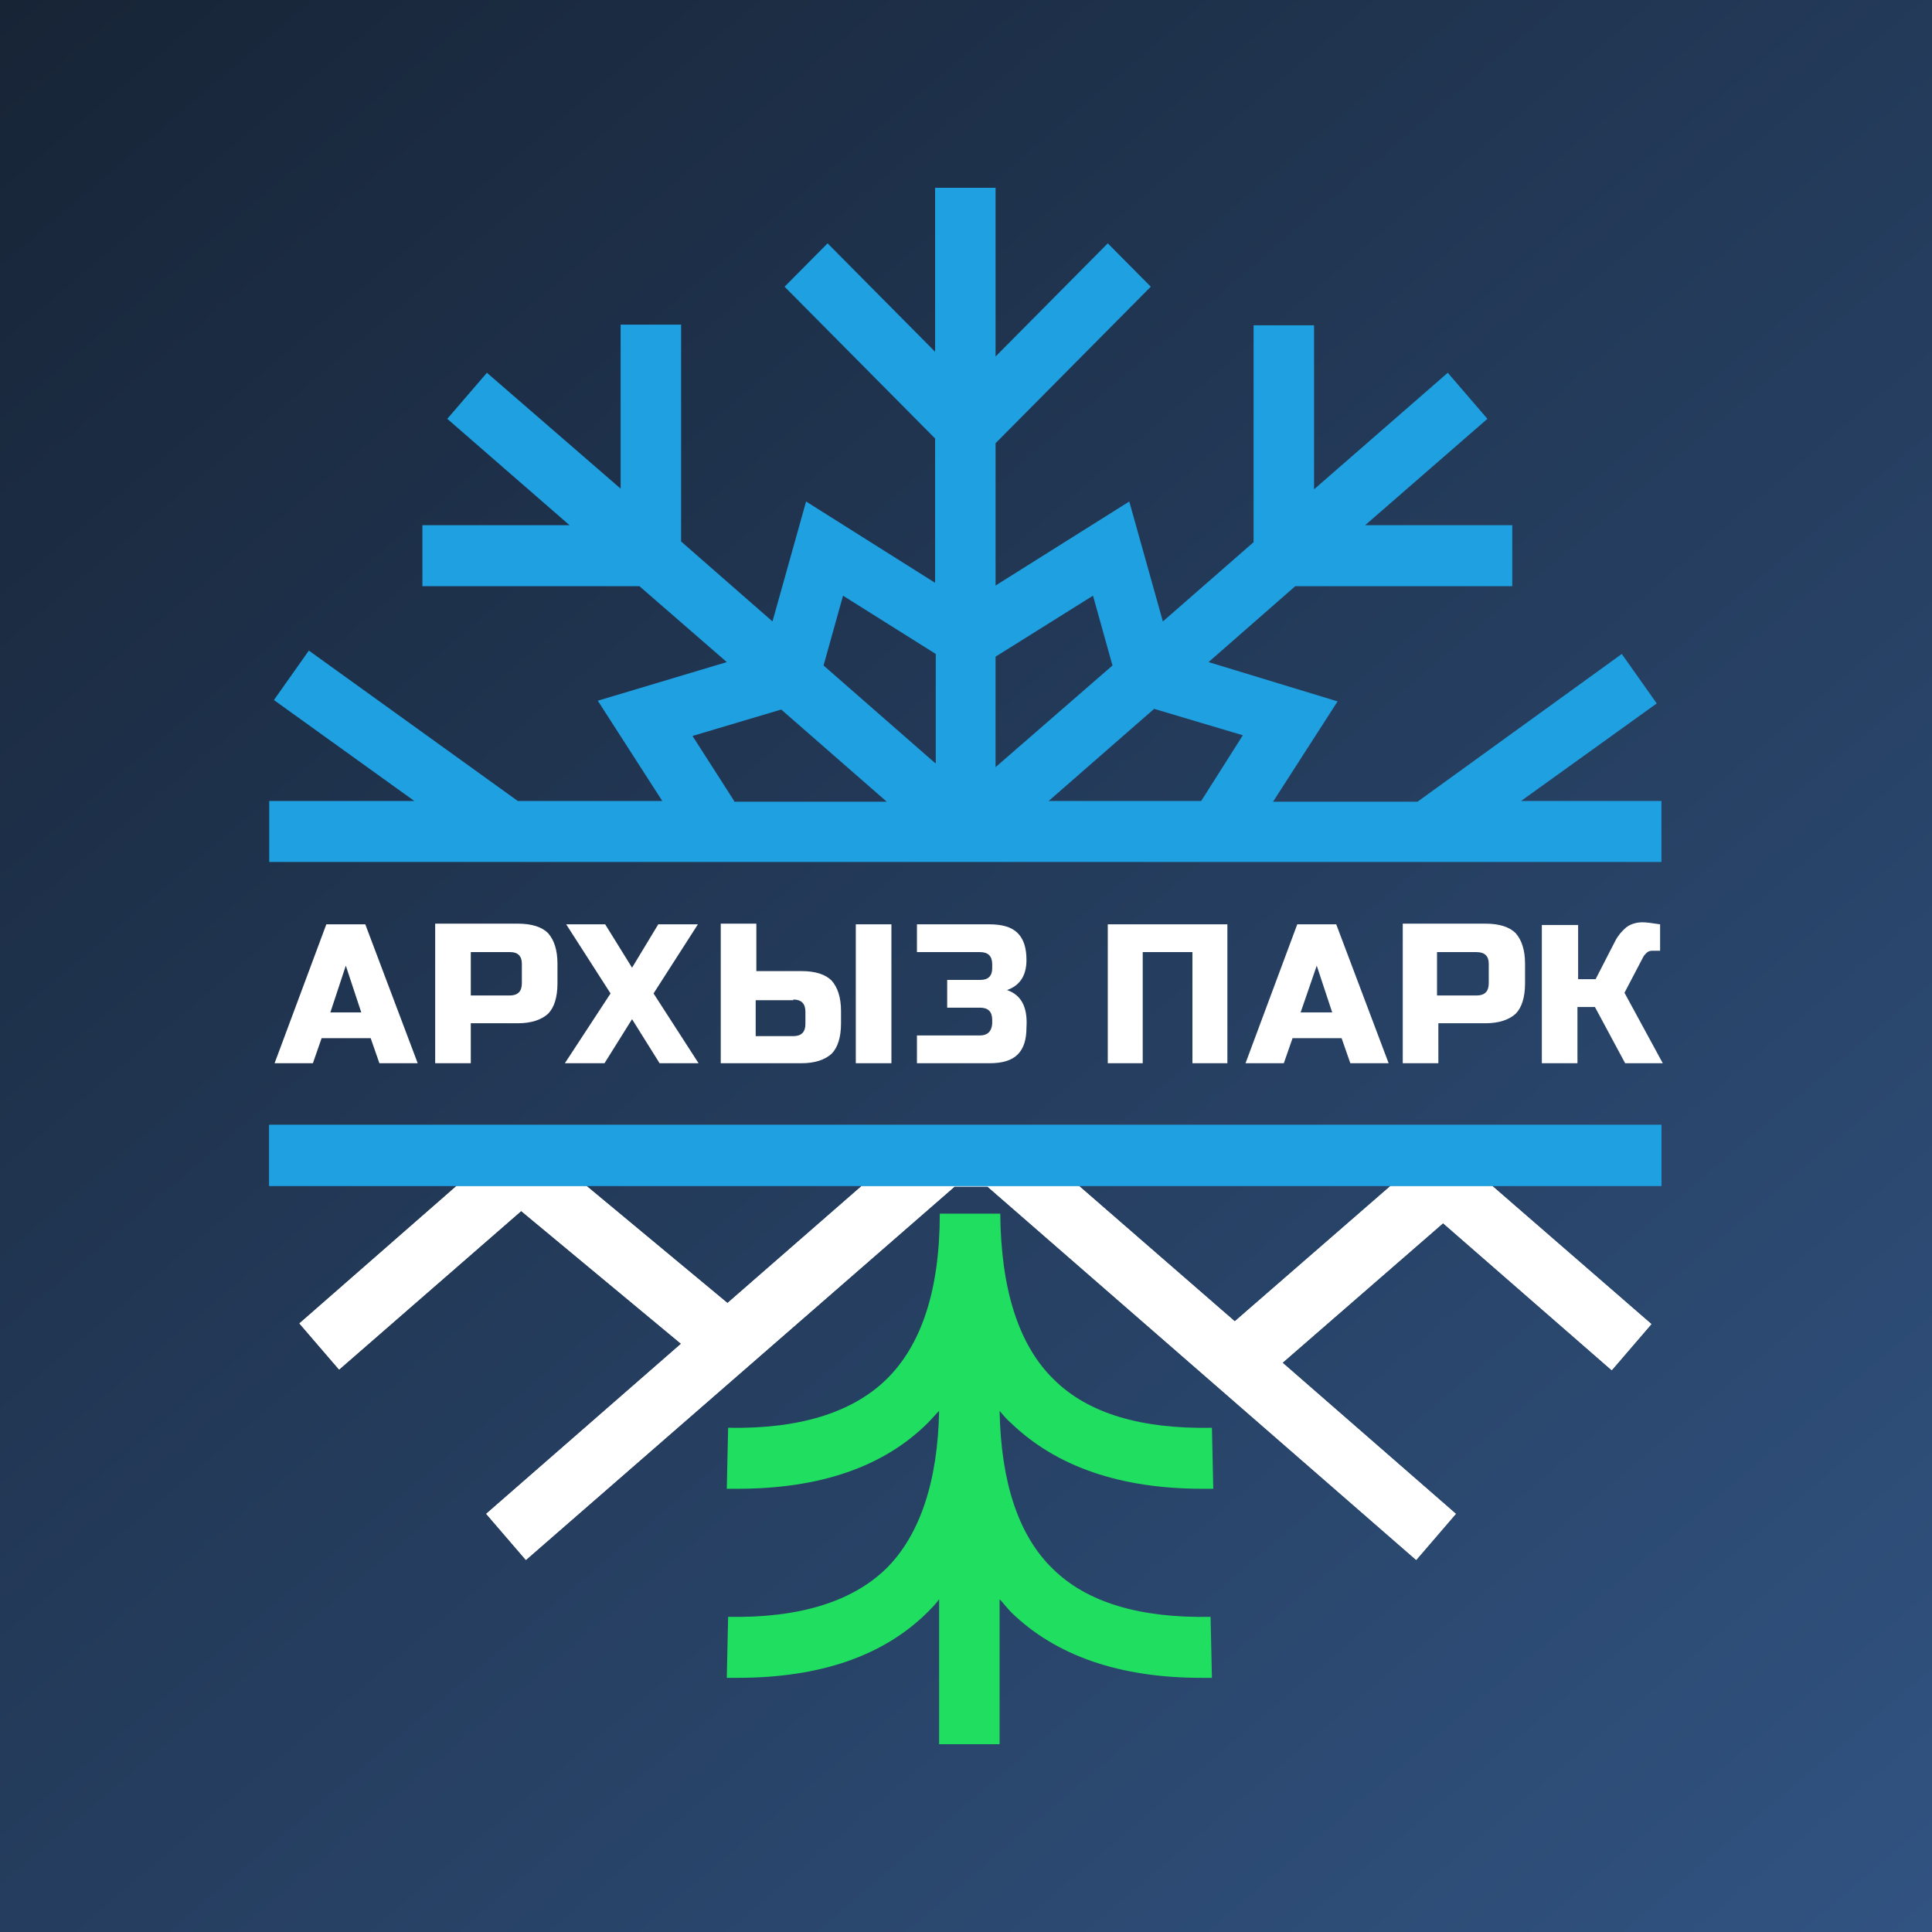 <svg width="427" height="427" viewBox="0 0 427 427" fill="none" xmlns="http://www.w3.org/2000/svg">
<rect x="0" y="0" width="427" height="427" fill="#808080" stroke="none"/>
<rect width="427" height="427" fill="url(#paint0_linear_344_496)"/>
<g clip-path="url(#clip0_344_496)">
<path d="M367.203 177.033H336.165L366.163 155.468L358.441 144.535L313.296 177.183H281.367L295.623 155.019L267.11 146.332L286.268 129.559H334.235V116.081H301.712L328.74 92.568L319.978 82.385L290.426 108.143V71.901H277.06V119.825L257.012 137.347L249.587 110.839L220.034 129.409V97.96L254.339 63.365L244.835 53.78L220.034 78.79V41.5H206.669V77.742L182.908 53.78L173.404 63.365L206.669 96.911V128.81L178.156 110.839L170.73 137.347L150.534 119.675V71.752H137.168V107.994L107.616 82.385L98.854 92.568L125.882 116.081H93.359V129.559H141.326L160.632 146.332L132.119 154.869L146.376 177.033H114.447L68.262 143.786L60.539 154.719L91.577 177.033H59.5V190.512H367.203V177.033ZM162.266 177.033L153.058 162.656L172.661 156.816L195.976 177.183H162.266V177.033ZM206.669 168.647L182.017 147.081L186.324 131.656L206.817 144.535V168.647H206.669ZM220.034 145.134L241.568 131.656L245.874 147.081L220.034 169.545V145.134ZM265.477 177.033H231.766L255.081 156.666L274.684 162.507L265.477 177.033Z" fill="#1FA0E1"/>
<path d="M100.933 262.097L66.183 292.499L74.945 302.682L115.189 267.638L150.534 296.992L107.467 334.581L116.229 344.765L210.975 262.247H218.252L312.999 344.765L321.76 334.581L283.446 301.185L318.939 270.334L356.214 302.832L364.975 292.648L329.78 262.097H100.933ZM307.355 262.097L272.902 292.049L238.449 262.097H307.355ZM190.482 262.097L160.781 288.006L129.595 262.097H190.482Z" fill="white"/>
<path d="M100.933 262.097L66.183 292.499L74.945 302.682L115.189 267.638L150.534 296.992L107.467 334.581L116.229 344.765L210.975 262.247H218.252L312.999 344.765L321.76 334.581L283.446 301.185L318.939 270.334L356.214 302.832L364.975 292.648L329.78 262.097H100.933ZM307.355 262.097L272.902 292.049L238.449 262.097H307.355ZM190.482 262.097L160.781 288.006L129.595 262.097H190.482Z" fill="white"/>
<path d="M59.5 262.097H367.203V248.619H59.5V262.097Z" fill="#1FA0E1"/>
<path d="M59.5 262.097H367.203V248.619H59.5V262.097Z" fill="#1FA0E1"/>
<path d="M265.774 329.04C266.516 329.04 267.407 329.04 268.15 329.04L267.853 315.562C252.26 315.861 240.528 312.417 232.954 304.929C225.083 297.291 221.222 284.861 221.074 268.238H214.391H207.708C207.708 285.011 203.699 297.291 195.828 304.929C188.254 312.267 176.522 315.861 160.929 315.562L160.632 329.04C161.523 329.04 162.266 329.04 163.008 329.04C181.126 329.04 195.234 324.248 205.035 314.514C205.926 313.615 206.669 312.716 207.56 311.818C207.263 327.543 203.253 339.374 195.828 346.712C188.254 354.05 176.522 357.645 160.929 357.345L160.632 370.824C161.523 370.824 162.266 370.824 163.008 370.824C181.126 370.824 195.234 366.031 205.035 356.297C205.926 355.398 206.817 354.5 207.56 353.451V385.5H220.925V353.451C221.816 354.35 222.559 355.398 223.45 356.297C233.251 365.881 247.359 370.824 265.477 370.824C266.219 370.824 267.11 370.824 267.853 370.824L267.556 357.345C251.963 357.645 240.231 354.2 232.657 346.712C225.083 339.374 221.222 327.543 220.925 311.818C221.668 312.716 222.559 313.765 223.45 314.514C233.4 324.098 247.508 329.04 265.774 329.04Z" fill="#20DF60"/>
<path fill-rule="evenodd" clip-rule="evenodd" d="M340.769 234.991V204.439H348.788V216.42H352.649L356.956 208.034C357.55 206.836 358.441 205.787 359.332 205.039C360.223 204.29 361.56 203.84 363.045 203.84C363.787 203.84 364.975 203.99 366.906 204.29V210.13H365.124C364.678 210.13 364.233 210.28 363.936 210.58L363.936 210.58C363.639 210.879 363.342 211.179 363.193 211.478L359.035 219.416L367.5 234.991H359.184L352.501 222.561H348.64V234.991H340.769ZM96.181 234.991V204.29V204.14H114.447C117.565 204.14 119.793 204.889 121.13 206.237C122.466 207.734 123.209 209.981 123.209 212.976V217.319C123.209 220.464 122.466 222.71 121.13 224.058C119.645 225.406 117.417 226.155 114.447 226.155H104.051V234.991H96.181ZM115.338 217.319V212.976C115.338 211.328 114.447 210.43 112.813 210.43H104.051V220.015H112.665C114.447 220.015 115.338 219.116 115.338 217.319ZM69.153 234.991H60.688L72.123 204.29H80.736L92.32 234.991H83.855L81.924 229.45H71.084L69.153 234.991ZM79.845 223.759L76.43 213.425L73.014 223.759H79.845ZM133.604 234.991L139.693 225.256L145.781 234.991H154.395L144.445 219.565L154.246 204.29H145.484L139.693 213.874L133.753 204.29H125.139L134.941 219.565L124.842 234.991H133.604ZM189.145 204.29H197.016V234.991H189.145V204.29ZM159.295 204.29V234.991H177.116C180.086 234.991 182.314 234.242 183.799 232.894C185.135 231.546 185.878 229.3 185.878 226.155V223.459C185.878 220.464 185.135 218.217 183.799 216.72C182.462 215.372 180.235 214.623 177.116 214.623H167.166V204.14H159.295V204.29ZM175.334 220.913C177.116 220.913 178.007 221.812 178.007 223.609V226.305C178.007 228.102 177.116 229 175.334 229H167.018V221.063H175.334V220.913ZM202.659 228.85H216.618C218.252 228.85 219.143 227.952 219.292 226.305V225.406C219.292 223.609 218.401 222.71 216.618 222.71H209.342V216.57H216.767C218.401 216.57 219.292 215.672 219.292 214.024V213.126C219.292 211.328 218.401 210.43 216.618 210.43H202.659V204.29H218.698C221.519 204.29 223.598 204.889 224.935 206.237C226.271 207.584 226.865 209.531 226.865 212.227C226.865 214.024 226.42 215.522 225.677 216.57C224.935 217.618 223.895 218.367 222.559 218.817C225.677 219.865 227.162 222.561 226.865 227.053C226.865 229.749 226.271 231.696 224.935 233.044C223.598 234.392 221.519 234.991 218.698 234.991H202.659V228.85ZM271.269 234.991V204.29H244.835V234.991H252.557V210.43H263.546V234.991H271.269ZM283.743 234.991H275.278L286.713 204.29H295.327L306.91 234.991H298.445L296.515 229.45H285.674L283.743 234.991ZM294.436 223.759L291.02 213.425L287.456 223.759H294.436ZM310.029 204.29V234.991H317.899V226.155H328.295C331.265 226.155 333.493 225.406 334.978 224.058C336.314 222.71 337.057 220.464 337.057 217.319V212.976C337.057 209.981 336.314 207.734 334.978 206.237C333.641 204.889 331.413 204.14 328.295 204.14H310.029V204.29ZM329.037 212.976V217.319C329.037 219.116 328.146 220.015 326.364 220.015H317.602V210.43H326.364C328.146 210.43 329.037 211.328 329.037 212.976Z" fill="white"/>
</g>
<defs>
<linearGradient id="paint0_linear_344_496" x1="0" y1="0" x2="390.388" y2="458.643" gradientUnits="userSpaceOnUse">
<stop stop-color="#172436"/>
<stop offset="1" stop-color="#315381"/>
</linearGradient>
<clipPath id="clip0_344_496">
<rect width="308" height="344" fill="white" transform="translate(59.5 41.5)"/>
</clipPath>
</defs>
</svg>
